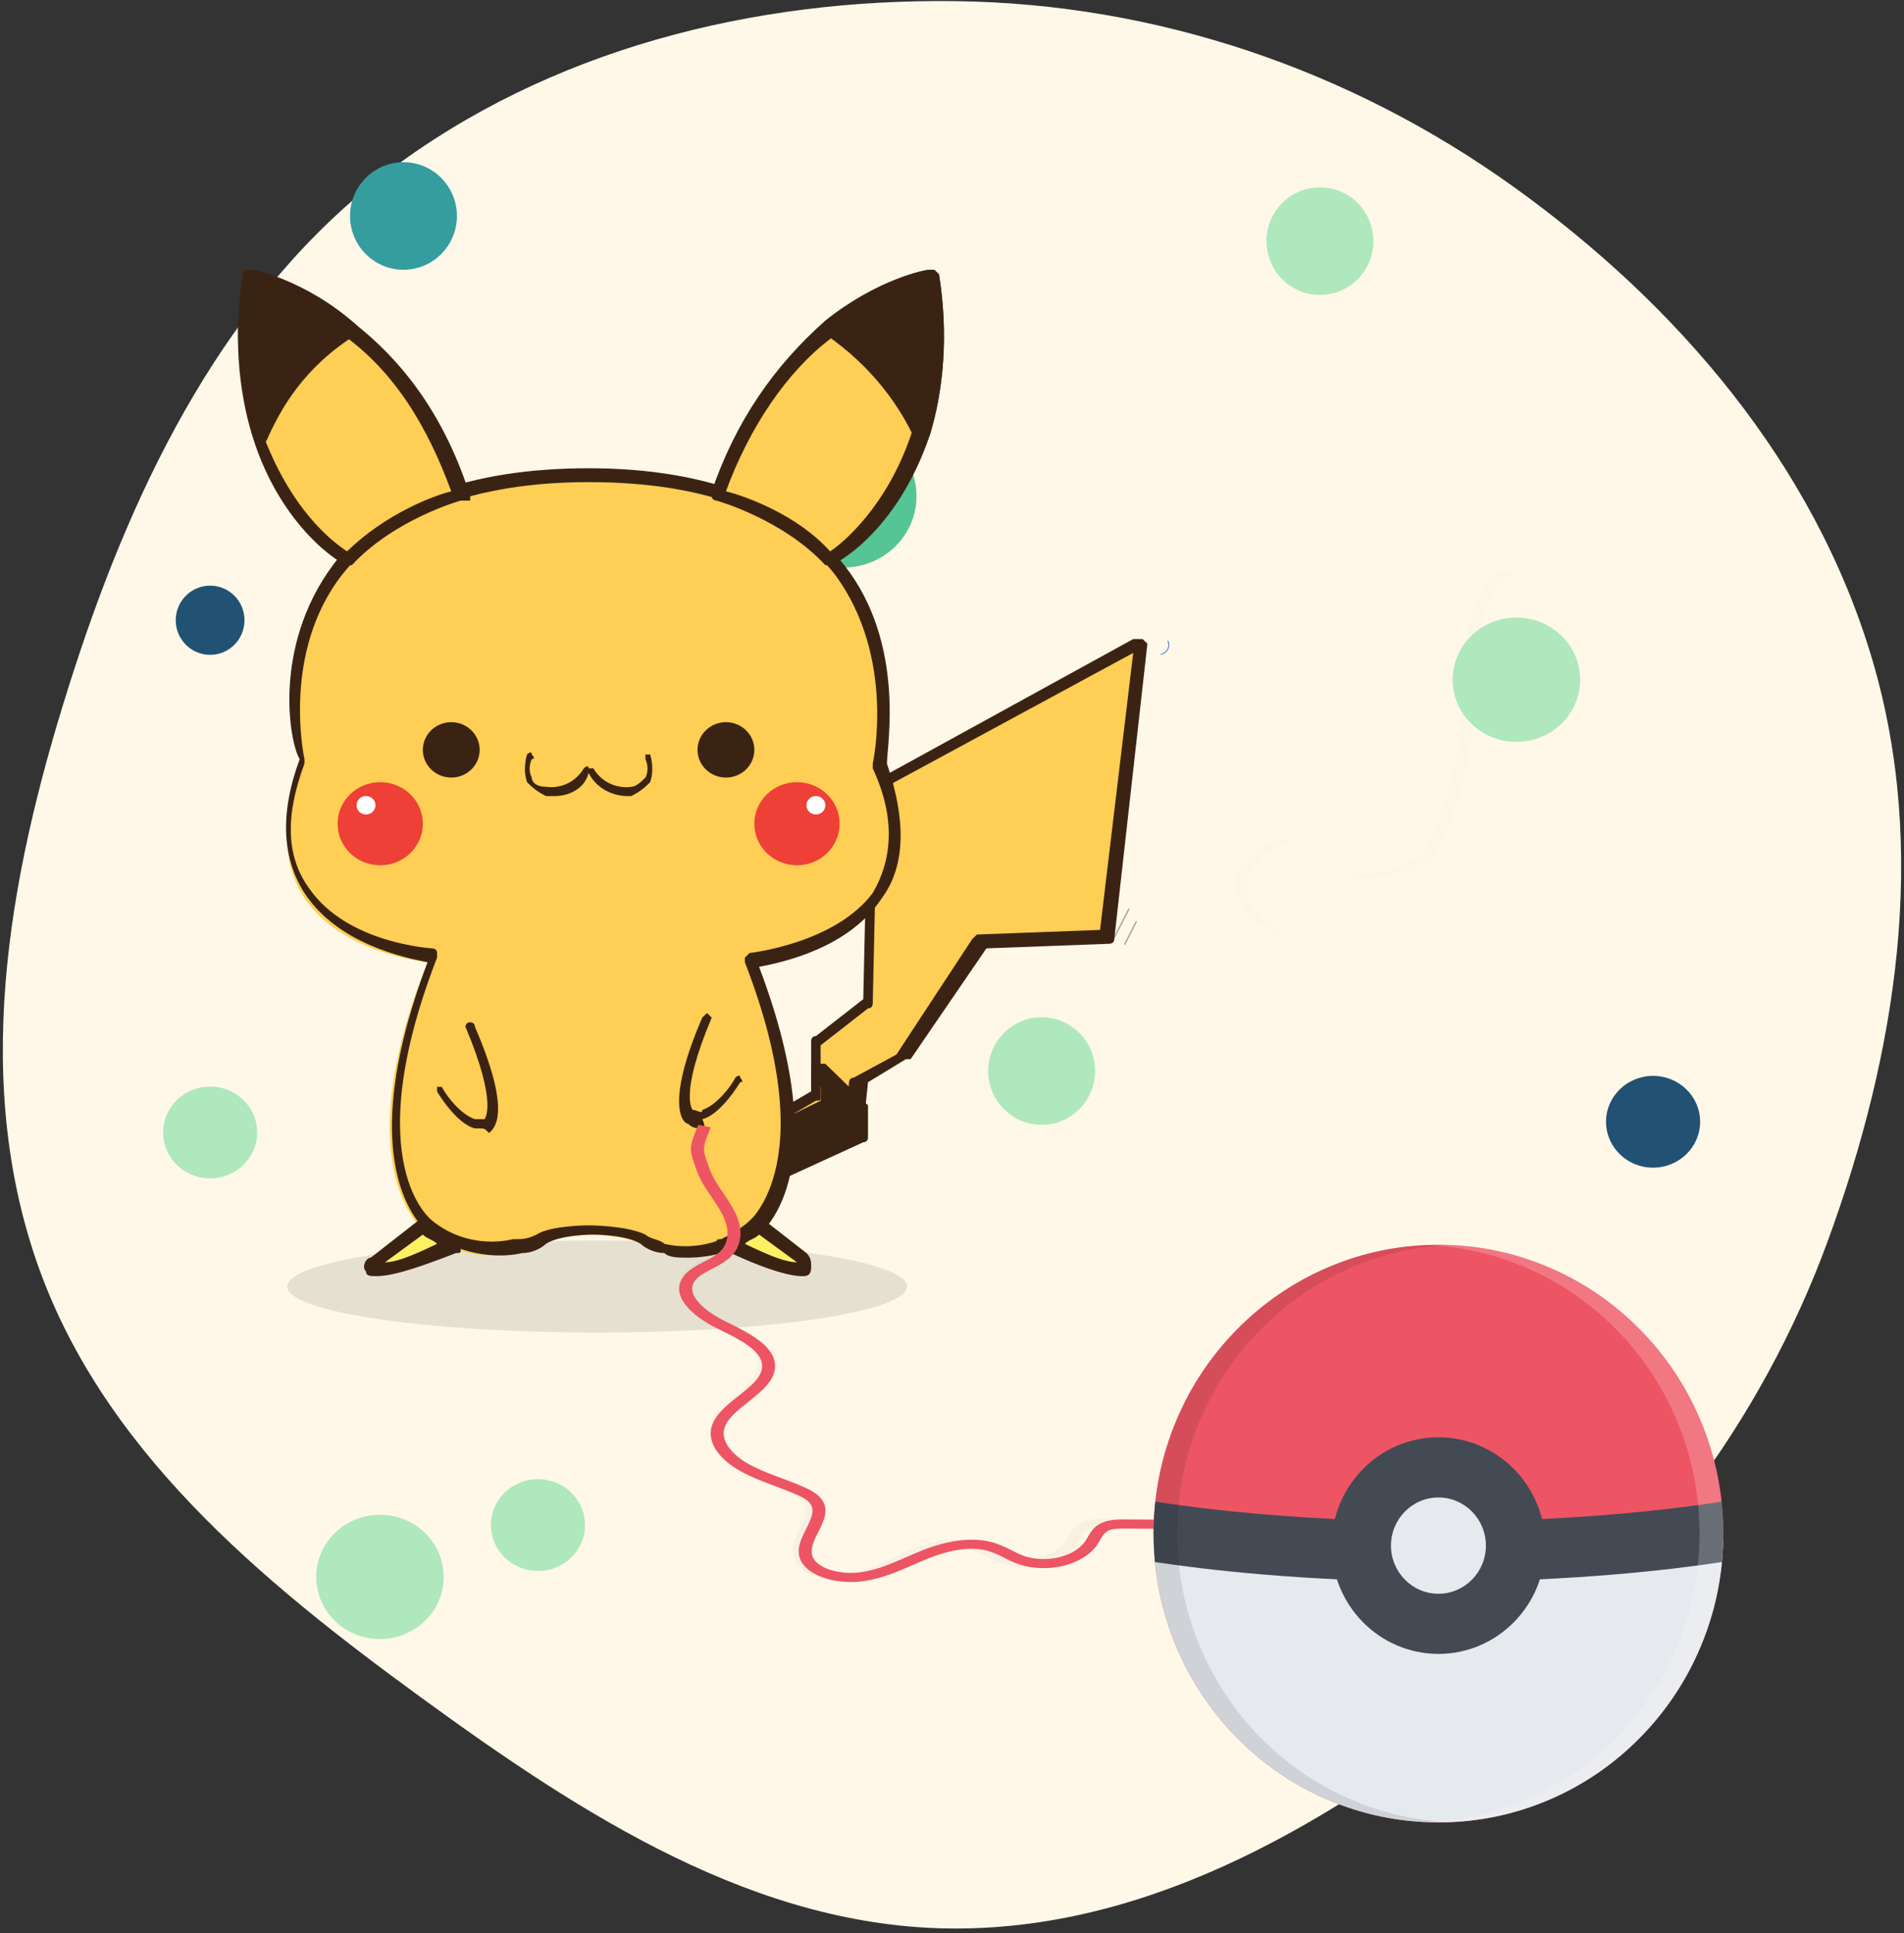 <svg width="336" height="341" viewBox="0 0 336 341" fill="none" xmlns="http://www.w3.org/2000/svg">
<rect x="0" y="0" width="336" height="341" fill="#333333" stroke="none"/>
<path fill-rule="evenodd" clip-rule="evenodd" d="M168.686 0.201C204.108 0.666 238.272 12.275 267.092 32.947C296.082 53.743 320.141 81.895 330.345 116.159C340.403 149.935 334.649 185.948 322.505 219.026C310.737 251.083 289.891 278.204 263.112 299.297C235.469 321.069 203.826 340.171 168.686 340.183C133.54 340.196 102.655 320.083 74.211 299.364C45.755 278.637 17.498 255.268 6.224 221.845C-5.124 188.204 2.114 151.9 13.076 118.131C24.031 84.384 40.167 51.726 68.391 30.337C96.938 8.702 132.915 -0.269 168.686 0.201Z" fill="#FFF8E8"/>
<path d="M71.202 47.584C76.41 47.584 80.632 43.337 80.632 38.098C80.632 32.859 76.41 28.612 71.202 28.612C65.994 28.612 61.772 32.859 61.772 38.098C61.772 43.337 65.994 47.584 71.202 47.584Z" fill="#359D9E"/>
<g opacity="0.1">
<path opacity="0.1" d="M248.816 152.172C247.169 153.178 245.208 153.546 243.298 153.896C241.336 154.255 239.254 154.583 237.31 154.328C239.751 155.321 242.609 154.886 245.249 154.403C247.159 154.053 249.12 153.684 250.768 152.679C253.457 151.038 254.854 148.002 255.913 145.085C258.408 138.211 259.871 131.021 260.257 123.738C260.64 116.473 260.165 108.488 264.755 102.752C265.286 102.088 265.921 101.454 266.849 101.36C266.657 101.242 266.455 101.141 266.245 101.057C264.512 100.393 263.56 101.3 262.803 102.246C258.214 107.981 258.689 115.966 258.306 123.232C257.92 130.514 256.457 137.704 253.962 144.579C252.903 147.495 251.506 150.531 248.816 152.172Z" fill="black"/>
<path opacity="0.1" d="M220.914 153.605C222.149 151.223 225.732 148.436 228.632 148.488C228.237 148.285 227.816 148.137 227.379 148.047C224.385 147.463 220.299 150.521 218.962 153.098C215.586 159.608 223.667 164.879 229.589 166.031C224.025 164.246 217.897 159.421 220.914 153.605Z" fill="black"/>
</g>
<path opacity="0.5" d="M172.875 150.182L170.772 154.298L170.998 154.408L173.1 150.292L172.875 150.182Z" fill="#58555D"/>
<path opacity="0.5" d="M176.489 151.938L174.387 156.054L174.613 156.164L176.715 152.047L176.489 151.938Z" fill="#58555D"/>
<path opacity="0.5" d="M175.198 149.672L172.255 155.433L172.481 155.543L175.424 149.781L175.198 149.672Z" fill="#58555D"/>
<path opacity="0.5" d="M196.821 160.713L194.719 164.829L194.944 164.939L197.047 160.823L196.821 160.713Z" fill="#58555D"/>
<path opacity="0.5" d="M200.436 162.469L198.333 166.585L198.559 166.695L200.662 162.579L200.436 162.469Z" fill="#58555D"/>
<path opacity="0.5" d="M199.145 160.203L196.202 165.964L196.428 166.074L199.371 160.313L199.145 160.203Z" fill="#58555D"/>
<path d="M204.862 115.512L204.813 115.369C205.067 115.323 205.306 115.22 205.512 115.068C205.718 114.917 205.886 114.721 206.001 114.496C206.117 114.27 206.178 114.022 206.179 113.771C206.18 113.519 206.121 113.27 206.007 113.044L206.147 112.981C206.27 113.226 206.334 113.496 206.333 113.768C206.333 114.041 206.268 114.31 206.144 114.555C206.019 114.8 205.839 115.013 205.617 115.179C205.395 115.345 205.136 115.459 204.862 115.512Z" fill="#4D8AF0"/>
<path opacity="0.1" d="M204.862 115.512L204.813 115.369C205.067 115.323 205.306 115.22 205.512 115.068C205.718 114.917 205.886 114.721 206.001 114.496C206.117 114.27 206.178 114.022 206.179 113.771C206.18 113.519 206.121 113.27 206.007 113.044L206.147 112.981C206.27 113.226 206.334 113.496 206.333 113.768C206.333 114.041 206.268 114.31 206.144 114.555C206.019 114.8 205.839 115.013 205.617 115.179C205.395 115.345 205.136 115.459 204.862 115.512Z" fill="black"/>
<path opacity="0.1" d="M105.371 235.052C135.572 235.052 160.054 231.419 160.054 226.938C160.054 222.456 135.572 218.823 105.371 218.823C75.17 218.823 50.688 222.456 50.688 226.938C50.688 231.419 75.17 235.052 105.371 235.052Z" fill="black"/>
<path d="M148.831 100.112C155.958 100.112 161.735 94.479 161.735 87.529C161.735 80.579 155.958 74.945 148.831 74.945C141.704 74.945 135.926 80.579 135.926 87.529C135.926 94.479 141.704 100.112 148.831 100.112Z" fill="#55C595"/>
<path opacity="0.5" d="M149.68 278.974C145.541 279.245 140.99 277.724 140.096 274.689C139.58 272.936 140.397 271.222 141.187 269.565C142.052 267.749 142.8 266.18 141.719 264.888C141.227 264.3 140.367 263.854 139.512 263.46C138.397 262.946 137.2 262.472 136.043 262.014C134.043 261.222 131.975 260.402 130.137 259.316C126.524 257.18 124.697 254.332 125.249 251.696C125.727 249.418 127.808 247.674 129.821 245.986C131.886 244.256 133.836 242.621 133.79 240.621C133.729 237.899 129.969 235.946 126.652 234.222L126.134 233.952C122.087 231.84 118.199 228.175 120.562 224.796C121.388 223.616 122.765 222.859 124.096 222.127C124.994 221.678 125.812 221.149 126.533 220.551C128.967 218.321 127.725 215.018 127.078 213.701C126.586 212.701 125.943 211.702 125.321 210.736C124.403 209.31 123.453 207.835 122.901 206.244L122.811 205.983C121.481 202.153 121.483 202.01 122.888 198.335L123.063 197.876L125.161 198.314L124.986 198.774C123.714 202.1 123.714 202.1 124.923 205.582L125.013 205.843C125.512 207.283 126.376 208.623 127.29 210.043C127.933 211.043 128.599 212.077 129.127 213.15C130.762 216.477 130.435 219.544 128.23 221.564C127.396 222.27 126.444 222.894 125.397 223.421C124.212 224.073 123.093 224.688 122.499 225.537C120.661 228.165 124.709 231.235 127.391 232.634L127.905 232.902C131.463 234.751 135.89 237.052 135.97 240.593C136.03 243.22 133.705 245.169 131.456 247.053C129.567 248.637 127.784 250.132 127.404 251.943C126.896 254.366 129.186 256.689 131.498 258.056C133.18 259.05 135.07 259.799 137.072 260.592C138.26 261.063 139.489 261.549 140.664 262.09C141.745 262.588 142.845 263.169 143.574 264.039C145.203 265.988 144.207 268.079 143.243 270.101C142.523 271.613 141.842 273.04 142.227 274.345C142.921 276.704 147.103 277.777 150.422 277.266C153.137 276.847 155.527 275.744 158.057 274.576C158.875 274.198 159.722 273.807 160.574 273.445C165.225 271.469 169.44 270.986 172.763 272.048C173.809 272.413 174.799 272.86 175.716 273.381C176.43 273.783 177.188 274.14 177.982 274.45C179.788 275.033 181.825 275.091 183.687 274.613C185.548 274.134 187.098 273.155 188.027 271.869C188.187 271.623 188.331 271.358 188.483 271.078C188.967 270.189 189.516 269.182 190.768 268.55C192.08 267.888 193.696 267.898 194.876 267.906L207.066 267.982L207.047 269.595L194.858 269.518C193.701 269.511 192.688 269.534 191.997 269.883C191.291 270.239 190.909 270.939 190.506 271.681C190.347 271.972 190.183 272.274 189.992 272.567C188.812 274.241 186.812 275.517 184.402 276.137C181.992 276.756 179.353 276.671 177.025 275.899C176.122 275.551 175.26 275.148 174.448 274.693C173.655 274.24 172.8 273.849 171.897 273.529C168.529 272.451 164.471 273.649 161.66 274.844C160.842 275.191 160.013 275.574 159.212 275.944C156.631 277.136 153.962 278.368 150.866 278.845C150.475 278.905 150.078 278.948 149.68 278.974Z" fill="url(#paint0_linear)"/>
<path opacity="0.2" d="M251.019 275.776C251.019 275.776 247.714 266.683 254.947 260.917" stroke="black" stroke-miterlimit="10"/>
<path opacity="0.2" d="M250.075 251.656C250.075 251.656 242.253 257.775 242.363 269.261" stroke="black" stroke-miterlimit="10"/>
<path opacity="0.2" d="M249.218 279.864C249.218 279.864 247.697 283.625 251.691 286.609" stroke="black" stroke-miterlimit="10"/>
<path opacity="0.2" d="M257.537 265.534C257.537 265.534 255.202 270.576 257.094 274.345" stroke="black" stroke-miterlimit="10"/>
<path opacity="0.2" d="M260.923 265.242C260.923 265.242 263.595 270.76 261.712 273.947" stroke="black" stroke-miterlimit="10"/>
<path d="M37.08 207.86C41.665 207.86 45.382 204.235 45.382 199.764C45.382 195.293 41.665 191.668 37.08 191.668C32.495 191.668 28.778 195.293 28.778 199.764C28.778 204.235 32.495 207.86 37.08 207.86Z" fill="#AEE8BC"/>
<path d="M94.933 277.109C99.518 277.109 103.235 273.484 103.235 269.013C103.235 264.542 99.518 260.917 94.933 260.917C90.348 260.917 86.631 264.542 86.631 269.013C86.631 273.484 90.348 277.109 94.933 277.109Z" fill="#AEE8BC"/>
<path d="M291.718 205.972C296.304 205.972 300.021 202.347 300.021 197.876C300.021 193.405 296.304 189.78 291.718 189.78C287.133 189.78 283.416 193.405 283.416 197.876C283.416 202.347 287.133 205.972 291.718 205.972Z" fill="#215273"/>
<path d="M200.813 113.545L194.963 165.661L172.398 166.475L159.027 186.833L151.505 190.905V194.977V199.863L138.969 206.377C139.805 203.12 139.805 199.863 139.805 195.791L144.82 193.348V183.576L153.177 177.062L154.012 138.789L200.813 113.545Z" fill="#FFCE54"/>
<path d="M138.134 208.005C138.134 208.005 137.298 208.005 138.134 208.005C137.298 207.191 136.462 207.191 137.298 206.377C138.134 203.119 138.134 199.862 138.134 195.79C138.134 194.976 138.134 194.976 138.97 194.976L143.148 192.533V183.576C143.148 183.576 143.148 182.761 143.984 182.761L152.341 176.247L153.177 138.788C153.177 137.974 153.177 137.974 154.012 137.974L199.977 112.73C199.977 112.73 200.813 112.73 201.648 112.73L202.484 113.544L196.634 165.661C196.634 166.475 195.798 166.475 195.798 166.475L174.07 167.289L160.698 186.833C160.698 186.833 160.698 186.833 159.863 186.833L153.177 190.904L152.341 199.048C152.341 199.048 152.341 199.862 151.505 199.862L138.134 208.005ZM139.805 196.605C139.805 199.862 139.805 202.305 138.97 204.748L148.998 199.048L149.834 190.904C149.834 190.904 149.834 190.09 150.67 190.09L158.191 186.019L171.563 165.661L172.398 164.846L194.127 164.032L199.977 115.173L154.848 139.602L154.012 177.061C154.012 177.061 154.012 177.875 153.177 177.875L144.82 184.39V193.347C144.82 194.162 144.82 194.162 143.984 194.162L139.805 196.605Z" fill="#3B2314"/>
<path d="M151.505 195.79V200.676L138.969 207.191C139.805 203.934 139.805 200.676 139.805 196.605L144.82 194.162V189.276L151.505 195.79Z" fill="#3B2314"/>
<path d="M138.134 208.005C138.134 208.005 137.298 208.005 138.134 208.005C137.298 207.191 136.462 207.191 137.298 206.376C138.134 203.119 138.134 199.862 138.134 195.79C138.134 194.976 138.134 194.976 138.97 194.976L143.148 192.533V188.461C143.148 187.647 143.148 187.647 143.984 187.647C144.82 187.647 144.82 187.647 145.655 187.647L153.177 194.976V195.79V200.676C153.177 200.676 153.177 201.49 152.341 201.49L138.134 208.005ZM139.805 196.604C139.805 199.862 139.805 202.305 138.97 204.748L148.998 199.047V195.79L143.984 190.904V193.347C143.984 194.162 143.984 194.162 143.148 194.162L139.805 196.604Z" fill="#3B2314"/>
<path d="M155.683 134.716C155.683 134.716 168.218 85.043 104.704 84.228C41.189 85.043 53.725 134.716 53.725 134.716C40.353 166.475 75.454 169.732 75.454 169.732C60.41 207.191 75.454 217.777 75.454 217.777C81.303 221.849 87.154 221.848 90.496 221.034C92.168 221.034 93.004 220.22 94.675 219.406C98.018 217.777 103.868 217.777 103.868 217.777C103.868 217.777 109.718 217.777 113.061 219.406C114.732 220.22 115.568 220.22 117.239 221.034C120.582 221.848 126.432 221.849 132.282 217.777C132.282 217.777 147.325 208.005 132.282 169.732C132.282 169.732 167.383 166.475 155.683 134.716Z" fill="#FFCE54"/>
<path d="M121.42 221.849C119.748 221.849 118.077 221.849 117.241 221.034C115.57 221.034 113.898 220.22 113.063 219.406C110.556 217.777 104.706 217.777 104.706 217.777C104.706 217.777 98.856 217.777 96.348 219.406C95.513 220.22 93.841 221.034 92.17 221.034C88.827 221.849 82.141 221.849 76.291 217.777C75.455 217.777 61.248 207.191 75.455 169.732C71.277 168.918 59.577 166.475 53.727 157.517C49.548 151.003 49.548 142.86 52.891 133.902C51.219 131.459 47.877 114.358 58.741 99.701C67.098 88.3 82.977 82.6 103.87 82.6C125.599 82.6 140.641 89.114 148.999 99.701C159.863 113.544 156.52 131.459 156.52 134.716C159.863 144.488 159.863 152.631 155.684 158.332C149.834 167.289 138.134 169.732 133.956 170.546C148.163 208.005 133.956 217.777 133.12 218.591C128.941 221.034 124.763 221.849 121.42 221.849ZM103.87 216.148C103.87 216.148 110.556 216.148 113.898 217.777C114.734 218.591 116.406 218.591 117.241 219.406C120.584 220.22 126.434 220.22 131.449 216.148C131.449 216.148 145.656 206.376 131.449 169.732V168.918L132.284 168.103C132.284 168.103 147.327 166.475 154.013 157.517C157.356 151.817 158.192 144.488 154.013 135.531V134.716C154.013 134.716 158.192 115.987 147.327 101.329C138.97 90.743 124.763 85.043 103.87 85.043C83.812 85.043 68.77 90.743 60.412 101.329C49.548 115.173 53.727 133.902 53.727 133.902V134.716C50.384 143.674 50.384 151.003 54.562 156.703C61.248 166.475 76.291 167.289 76.291 167.289C76.291 167.289 77.127 167.289 77.127 168.103V168.918C62.919 205.562 76.291 215.334 76.291 215.334C81.305 219.406 87.155 219.406 90.498 218.591C92.17 218.591 93.005 218.591 94.677 217.777C97.184 216.148 103.87 216.148 103.87 216.148Z" fill="#3B2314"/>
<path d="M74.619 216.149L66.262 222.663C66.262 222.663 61.248 227.549 79.634 219.406C79.634 219.406 76.291 217.778 74.619 216.149Z" fill="#FDF063"/>
<path d="M66.262 225.106C65.426 225.106 64.59 225.106 64.59 224.291C63.755 223.477 64.59 221.848 65.426 221.848L73.783 215.334H74.619C74.619 215.334 75.455 215.334 75.455 216.148C76.29 217.777 79.633 219.405 80.469 219.405C81.305 219.405 81.305 220.22 81.305 220.22C81.305 221.034 81.305 221.034 80.469 221.034C72.112 224.291 68.769 225.106 66.262 225.106ZM74.619 217.777L67.933 222.663C69.605 222.663 72.112 221.848 77.126 219.405C76.29 218.591 75.455 218.591 74.619 217.777Z" fill="#3B2314"/>
<path d="M81.305 87.486C81.305 87.486 68.769 90.744 61.248 98.887C61.248 98.887 50.383 93.187 45.369 76.9C42.862 69.571 42.026 60.614 43.698 48.399C43.698 48.399 52.055 50.028 61.248 57.356C68.769 63.871 76.291 72.829 81.305 87.486Z" fill="#FFCE54"/>
<path d="M61.248 99.7C60.412 99.7 49.548 93.186 44.534 76.899C42.026 68.756 41.191 58.984 42.862 48.398C42.862 48.398 42.862 47.584 43.698 47.584H44.534C44.534 47.584 53.727 49.212 62.919 57.356C72.112 64.684 78.798 74.456 82.977 87.486V88.3C82.141 88.3 82.141 88.3 81.305 88.3C81.305 88.3 69.605 91.557 62.084 99.7C62.084 99.7 62.084 99.7 61.248 99.7ZM44.534 50.027C43.698 59.799 44.534 68.756 46.205 76.085C51.219 89.928 58.741 95.629 61.248 97.257C67.934 90.743 76.291 87.486 79.634 86.671C75.455 75.271 69.605 65.499 60.412 58.984C53.727 53.284 47.877 50.841 44.534 50.027Z" fill="#3B2314"/>
<path d="M98.02 140.417C97.184 140.417 96.349 140.417 96.349 140.417C94.677 139.602 93.841 138.788 93.006 137.974C92.17 135.531 93.006 133.088 93.006 133.088C93.006 133.088 93.841 132.273 93.841 133.088C93.841 133.088 94.677 133.902 93.841 133.902C93.841 133.902 93.006 135.531 93.841 137.159C93.841 137.974 94.677 138.788 96.349 138.788C96.349 138.788 100.527 139.602 103.034 135.531C103.034 135.531 103.87 134.716 103.87 135.531C103.87 135.531 104.706 136.345 103.87 136.345C103.034 139.602 99.692 140.417 98.02 140.417Z" fill="#3B2314"/>
<path d="M79.633 137.159C82.403 137.159 84.647 134.972 84.647 132.273C84.647 129.575 82.403 127.387 79.633 127.387C76.864 127.387 74.619 129.575 74.619 132.273C74.619 134.972 76.864 137.159 79.633 137.159Z" fill="#3B2314"/>
<path d="M67.098 152.631C71.252 152.631 74.619 149.35 74.619 145.302C74.619 141.255 71.252 137.973 67.098 137.973C62.944 137.973 59.576 141.255 59.576 145.302C59.576 149.35 62.944 152.631 67.098 152.631Z" fill="#EE4036"/>
<path d="M64.591 143.674C65.514 143.674 66.262 142.944 66.262 142.045C66.262 141.145 65.514 140.416 64.591 140.416C63.667 140.416 62.919 141.145 62.919 142.045C62.919 142.944 63.667 143.674 64.591 143.674Z" fill="white"/>
<path d="M84.648 199.047H83.812C80.469 198.233 77.126 192.533 77.126 192.533V191.718H77.962C78.798 193.347 81.305 196.604 83.812 197.419C84.648 197.419 85.483 197.419 85.483 197.419C85.483 197.419 87.991 194.976 82.141 181.132C82.141 181.132 82.141 180.318 82.976 180.318C82.976 180.318 83.812 180.318 83.812 181.132C90.498 196.604 87.155 199.047 86.319 199.862C85.483 199.047 85.483 199.047 84.648 199.047Z" fill="#3B2314"/>
<path d="M61.247 58.171C52.89 63.871 48.712 71.2 46.204 76.9C43.697 69.571 42.861 60.614 44.533 48.399C43.697 48.399 52.054 50.842 61.247 58.171Z" fill="#3B2314"/>
<path d="M46.205 78.528C46.205 78.528 45.369 78.528 46.205 78.528C45.369 78.528 45.369 78.528 45.369 77.714C42.026 68.756 41.19 58.984 42.862 48.398C42.862 48.398 42.862 47.584 43.698 47.584H44.533C44.533 47.584 53.726 49.212 62.919 57.356L63.755 58.17C63.755 58.17 63.755 58.984 62.919 58.984C53.726 64.684 49.548 72.013 47.04 77.714L46.205 78.528ZM44.533 50.027C43.698 58.17 43.698 66.313 45.369 73.642C47.876 68.756 52.055 63.056 58.74 58.17C52.891 53.284 47.04 50.841 44.533 50.027Z" fill="#3B2314"/>
<path d="M133.956 216.148L142.313 222.663C142.313 222.663 147.327 227.549 128.941 219.406C128.106 219.406 132.284 217.777 133.956 216.148Z" fill="#FDF063"/>
<path d="M141.477 225.106C139.806 225.106 135.627 224.292 127.27 220.22C126.434 220.22 126.434 219.406 126.434 219.406C126.434 218.591 126.434 218.591 127.27 218.591C127.27 218.591 130.613 216.963 132.284 215.334L133.12 214.52H133.956L142.313 221.034C143.148 221.849 143.148 222.663 143.148 223.477C143.148 225.106 142.313 225.106 141.477 225.106ZM131.448 219.406C136.463 221.849 138.97 222.663 140.641 222.663L133.956 217.777C133.12 218.591 132.284 218.591 131.448 219.406Z" fill="#3B2314"/>
<path d="M127.27 87.486C127.27 87.486 139.805 90.744 147.327 98.887C147.327 98.887 158.191 93.187 163.205 76.9C165.713 69.571 166.548 60.614 164.877 48.399C164.877 48.399 156.52 50.028 147.327 57.356C138.97 63.871 131.448 72.829 127.27 87.486Z" fill="#FFCE54"/>
<path d="M146.491 99.701H145.655C138.134 91.557 126.434 88.3 126.434 88.3C126.434 88.3 125.598 88.3 125.598 87.486V86.671C129.777 74.457 136.462 64.685 145.655 56.542C154.848 49.213 163.206 47.584 164.041 47.584H164.877L165.713 48.398C167.384 58.984 166.548 68.756 164.041 76.9C158.191 94 147.327 99.701 146.491 99.701C147.327 99.701 146.491 99.701 146.491 99.701ZM128.105 86.671C131.448 87.486 140.641 90.743 146.491 97.258C148.998 95.629 156.52 89.114 160.698 76.9C163.206 69.571 164.041 60.613 162.37 50.841C159.863 51.656 153.177 54.099 146.491 59.799C138.97 65.499 132.284 75.271 128.105 86.671Z" fill="#3B2314"/>
<path d="M110.555 140.417C108.884 140.417 105.541 139.602 103.869 136.345V135.531H104.705C107.212 139.602 111.391 138.788 111.391 138.788C112.227 138.788 113.062 137.974 113.898 137.159C114.734 135.531 113.898 133.902 113.898 133.902V133.088H114.734C114.734 133.088 115.569 135.531 114.734 137.974C113.898 138.788 113.062 139.602 111.391 140.417C111.391 140.417 111.391 140.417 110.555 140.417Z" fill="#3B2314"/>
<path d="M128.105 137.159C130.874 137.159 133.119 134.972 133.119 132.273C133.119 129.575 130.874 127.387 128.105 127.387C125.336 127.387 123.091 129.575 123.091 132.273C123.091 134.972 125.336 137.159 128.105 137.159Z" fill="#3B2314"/>
<path d="M140.641 152.631C144.795 152.631 148.162 149.35 148.162 145.302C148.162 141.255 144.795 137.973 140.641 137.973C136.487 137.973 133.119 141.255 133.119 145.302C133.119 149.35 136.487 152.631 140.641 152.631Z" fill="#EE4036"/>
<path d="M143.984 143.674C144.907 143.674 145.655 142.944 145.655 142.045C145.655 141.145 144.907 140.416 143.984 140.416C143.061 140.416 142.312 141.145 142.312 142.045C142.312 142.944 143.061 143.674 143.984 143.674Z" fill="white"/>
<path d="M123.927 199.047C123.091 199.047 122.255 199.047 121.419 198.233C120.584 198.233 117.241 194.976 123.927 179.504L124.762 178.689L125.598 179.504C119.748 193.347 122.255 195.79 122.255 195.79C123.091 195.79 123.927 196.604 123.927 195.79C126.434 194.976 128.941 191.718 129.777 190.09C129.777 190.09 130.612 189.275 130.612 190.09C130.612 190.09 131.448 190.904 130.612 190.904C130.612 190.904 127.269 196.604 123.927 197.419C124.762 199.047 123.927 199.047 123.927 199.047Z" fill="#3B2314"/>
<path d="M146.491 58.171C154.848 63.871 159.863 71.2 162.37 76.9C164.877 69.571 165.713 60.614 164.041 48.399C164.041 48.399 155.684 50.842 146.491 58.171Z" fill="#3B2314"/>
<path d="M162.37 78.528C161.534 78.528 161.534 78.528 161.534 77.714C159.027 72.014 154.013 64.685 145.656 58.984L144.82 58.17C144.82 58.17 144.82 57.356 145.656 57.356C154.848 49.213 163.206 47.584 164.041 47.584H164.877L165.713 48.398C167.384 58.984 166.549 68.756 164.041 76.9C163.206 77.714 163.206 78.528 162.37 78.528ZM148.163 58.17C154.848 63.056 159.027 68.756 161.534 73.642C163.206 66.313 164.041 58.984 162.37 50.027C160.698 50.841 154.848 53.284 148.163 58.17Z" fill="#3B2314"/>
<path d="M151.179 279.029C146.832 279.298 142.052 277.786 141.114 274.77C140.572 273.027 141.429 271.324 142.259 269.676C143.168 267.871 143.953 266.311 142.818 265.027C142.302 264.443 141.398 263.999 140.5 263.607C139.329 263.097 138.072 262.626 136.856 262.17C134.756 261.383 132.584 260.568 130.654 259.488C126.86 257.365 124.941 254.534 125.521 251.914C126.022 249.65 128.208 247.915 130.323 246.238C132.491 244.518 134.539 242.893 134.491 240.904C134.426 238.199 130.478 236.257 126.994 234.544L126.45 234.276C122.199 232.176 118.116 228.532 120.599 225.173C121.465 224.001 122.911 223.248 124.31 222.52C125.252 222.074 126.112 221.548 126.869 220.954C129.425 218.737 128.121 215.454 127.441 214.145C126.925 213.15 126.249 212.158 125.596 211.198C124.632 209.78 123.634 208.314 123.055 206.732L122.96 206.473C121.564 202.665 121.565 202.523 123.041 198.87L123.225 198.414L125.429 198.849L125.244 199.307C123.909 202.613 123.909 202.613 125.178 206.074L125.273 206.334C125.797 207.765 126.704 209.097 127.664 210.508C128.34 211.502 129.039 212.53 129.593 213.598C131.31 216.904 130.967 219.953 128.651 221.961C127.775 222.663 126.776 223.283 125.676 223.807C124.431 224.455 123.256 225.067 122.632 225.91C120.702 228.523 124.953 231.574 127.77 232.965L128.31 233.231C132.046 235.069 136.696 237.356 136.781 240.877C136.843 243.488 134.401 245.425 132.039 247.299C130.056 248.873 128.182 250.359 127.784 252.16C127.251 254.567 129.655 256.877 132.083 258.236C133.85 259.224 135.835 259.968 137.938 260.757C139.185 261.224 140.475 261.708 141.71 262.246C142.845 262.741 144.001 263.318 144.766 264.184C146.477 266.12 145.431 268.199 144.418 270.209C143.662 271.712 142.947 273.131 143.351 274.428C144.08 276.773 148.473 277.84 151.958 277.331C154.81 276.915 157.32 275.818 159.977 274.657C160.836 274.282 161.725 273.894 162.62 273.533C167.505 271.569 171.931 271.089 175.421 272.144C176.52 272.507 177.56 272.951 178.523 273.47C179.273 273.869 180.069 274.225 180.903 274.532C182.8 275.112 184.939 275.169 186.894 274.694C188.849 274.219 190.477 273.245 191.452 271.967C191.62 271.722 191.771 271.459 191.931 271.181C192.44 270.297 193.016 269.296 194.331 268.667C195.709 268.01 197.406 268.019 198.645 268.027L211.448 268.103L211.428 269.706L198.626 269.63C197.411 269.623 196.348 269.645 195.621 269.992C194.88 270.346 194.48 271.042 194.055 271.78C193.889 272.069 193.716 272.369 193.516 272.661C192.276 274.324 190.176 275.593 187.645 276.209C185.114 276.824 182.343 276.74 179.898 275.973C178.949 275.627 178.043 275.226 177.191 274.774C176.359 274.323 175.461 273.935 174.512 273.616C170.975 272.545 166.713 273.736 163.761 274.924C162.902 275.269 162.031 275.65 161.189 276.018C158.479 277.202 155.676 278.427 152.425 278.901C152.013 278.961 151.597 279.004 151.179 279.029Z" fill="#ED5564"/>
<g clip-path="url(#clip0)">
<path d="M300.159 250.685C297.628 244.619 294.005 239.169 289.39 234.491C284.772 229.814 279.394 226.14 273.41 223.575C267.213 220.917 260.628 219.569 253.841 219.569C247.056 219.569 240.472 220.917 234.274 223.575C228.288 226.14 222.911 229.814 218.294 234.491C213.68 239.169 210.055 244.619 207.523 250.685C204.902 256.967 203.571 263.64 203.571 270.517C203.571 277.395 204.901 284.068 207.523 290.349C210.055 296.413 213.68 301.864 218.294 306.541C222.911 311.221 228.288 314.893 234.274 317.459C240.472 320.114 247.056 321.464 253.842 321.464C260.628 321.464 267.213 320.114 273.411 317.459C279.394 314.893 284.772 311.221 289.39 306.541C294.005 301.864 297.628 296.413 300.16 290.349C302.78 284.068 304.112 277.395 304.112 270.517C304.111 263.64 302.78 256.967 300.159 250.685Z" fill="#ED5564"/>
<path d="M203.591 271.946C203.763 278.318 205.082 284.503 207.523 290.349C210.054 296.413 213.68 301.863 218.294 306.54C222.91 311.22 228.287 314.893 234.274 317.458C240.472 320.114 247.056 321.463 253.841 321.463C260.628 321.463 267.213 320.114 273.41 317.458C279.394 314.892 284.772 311.22 289.39 306.54C294.004 301.863 297.628 296.412 300.159 290.349C302.602 284.503 303.921 278.318 304.093 271.946H203.591Z" fill="#E6E9ED"/>
<path d="M303.872 275.535C304.031 273.874 304.111 272.201 304.111 270.516C304.111 268.622 304.01 266.744 303.811 264.886C301.313 265.276 297.726 265.785 293.207 266.29C284.628 267.249 270.839 268.393 253.841 268.393C236.845 268.393 223.055 267.249 214.477 266.29C209.956 265.784 206.371 265.276 203.874 264.886C203.673 266.744 203.571 268.622 203.571 270.516C203.571 272.201 203.651 273.874 203.811 275.535C211.966 276.779 229.934 279.005 253.841 279.005C277.749 279.005 295.716 276.779 303.872 275.535Z" fill="#434A54"/>
<path d="M264.316 272.638C264.316 278.501 259.625 283.253 253.841 283.253C248.058 283.253 243.368 278.501 243.368 272.638C243.368 266.776 248.058 262.025 253.841 262.025C259.625 262.025 264.316 266.777 264.316 272.638Z" fill="#E6E9ED"/>
<path d="M253.841 253.533C243.446 253.533 234.99 262.105 234.99 272.638C234.99 283.172 243.446 291.742 253.841 291.742C264.236 291.742 272.692 283.172 272.692 272.638C272.692 262.105 264.236 253.533 253.841 253.533ZM253.841 281.132C249.222 281.132 245.463 277.32 245.463 272.638C245.463 267.957 249.222 264.148 253.841 264.148C258.462 264.148 262.217 267.957 262.217 272.638C262.217 277.32 258.462 281.132 253.841 281.132Z" fill="#434A54"/>
<path opacity="0.2" d="M300.159 250.685C297.628 244.618 294.005 239.168 289.39 234.49C284.772 229.813 279.394 226.139 273.41 223.574C267.213 220.917 260.628 219.569 253.841 219.569C253.14 219.569 252.442 219.584 251.747 219.612C257.793 219.861 263.66 221.19 269.219 223.574C275.208 226.139 280.584 229.813 285.199 234.49C289.813 239.168 293.44 244.618 295.971 250.685C298.594 256.966 299.92 263.639 299.92 270.516C299.92 277.394 298.594 284.068 295.971 290.349C293.44 296.413 289.813 301.864 285.199 306.541C280.584 311.221 275.208 314.893 269.219 317.458C263.66 319.84 257.793 321.171 251.747 321.42C252.442 321.448 253.14 321.464 253.841 321.464C260.628 321.464 267.213 320.114 273.41 317.458C279.394 314.893 284.772 311.221 289.39 306.541C294.005 301.864 297.628 296.413 300.159 290.349C302.78 284.068 304.111 277.394 304.111 270.516C304.111 263.639 302.78 256.966 300.159 250.685Z" fill="white"/>
<path opacity="0.1" d="M207.523 290.349C210.055 296.413 213.68 301.864 218.294 306.541C222.911 311.221 228.288 314.893 234.274 317.459C240.472 320.114 247.056 321.464 253.842 321.464C254.543 321.464 255.241 321.449 255.936 321.42C249.889 321.172 244.022 319.841 238.462 317.459C232.476 314.893 227.1 311.221 222.484 306.541C217.868 301.864 214.244 296.413 211.712 290.349C209.09 284.068 207.761 277.395 207.761 270.517C207.761 263.64 209.09 256.967 211.711 250.685C214.244 244.619 217.868 239.169 222.484 234.492C227.1 229.814 232.476 226.14 238.462 223.574C244.021 221.191 249.889 219.861 255.935 219.613C255.24 219.585 254.542 219.569 253.841 219.569C247.056 219.569 240.472 220.917 234.274 223.575C228.288 226.14 222.911 229.814 218.294 234.492C213.68 239.169 210.055 244.619 207.523 250.685C204.902 256.967 203.571 263.64 203.571 270.517C203.571 277.395 204.902 284.068 207.523 290.349Z" fill="black"/>
</g>
<path d="M67.049 289.123C73.26 289.123 78.296 284.215 78.296 278.161C78.296 272.107 73.26 267.199 67.049 267.199C60.837 267.199 55.802 272.107 55.802 278.161C55.802 284.215 60.837 289.123 67.049 289.123Z" fill="#AEE8BC"/>
<path d="M267.602 130.86C273.813 130.86 278.849 125.952 278.849 119.898C278.849 113.844 273.813 108.936 267.602 108.936C261.39 108.936 256.354 113.844 256.354 119.898C256.354 125.952 261.39 130.86 267.602 130.86Z" fill="#AEE8BC"/>
<path d="M37.08 115.512C40.431 115.512 43.147 112.779 43.147 109.409C43.147 106.038 40.431 103.306 37.08 103.306C33.729 103.306 31.013 106.038 31.013 109.409C31.013 112.779 33.729 115.512 37.08 115.512Z" fill="#215273"/>
<path d="M183.817 198.414C189.025 198.414 193.247 194.167 193.247 188.928C193.247 183.689 189.025 179.442 183.817 179.442C178.609 179.442 174.387 183.689 174.387 188.928C174.387 194.167 178.609 198.414 183.817 198.414Z" fill="#AEE8BC"/>
<path d="M232.932 52.017C238.14 52.017 242.362 47.77 242.362 42.531C242.362 37.292 238.14 33.045 232.932 33.045C227.724 33.045 223.501 37.292 223.501 42.531C223.501 47.77 227.724 52.017 232.932 52.017Z" fill="#AEE8BC"/>
<defs>
<linearGradient id="paint0_linear" x1="107413" y1="86416.1" x2="105515" y2="57375.1" gradientUnits="userSpaceOnUse">
<stop stop-color="#808080" stop-opacity="0.25"/>
<stop offset="0.535" stop-color="#808080" stop-opacity="0.12"/>
<stop offset="1" stop-color="#808080" stop-opacity="0.1"/>
</linearGradient>
<clipPath id="clip0">
<rect width="100.54" height="101.895" fill="white" transform="translate(203.571 219.568)"/>
</clipPath>
</defs>
</svg>
